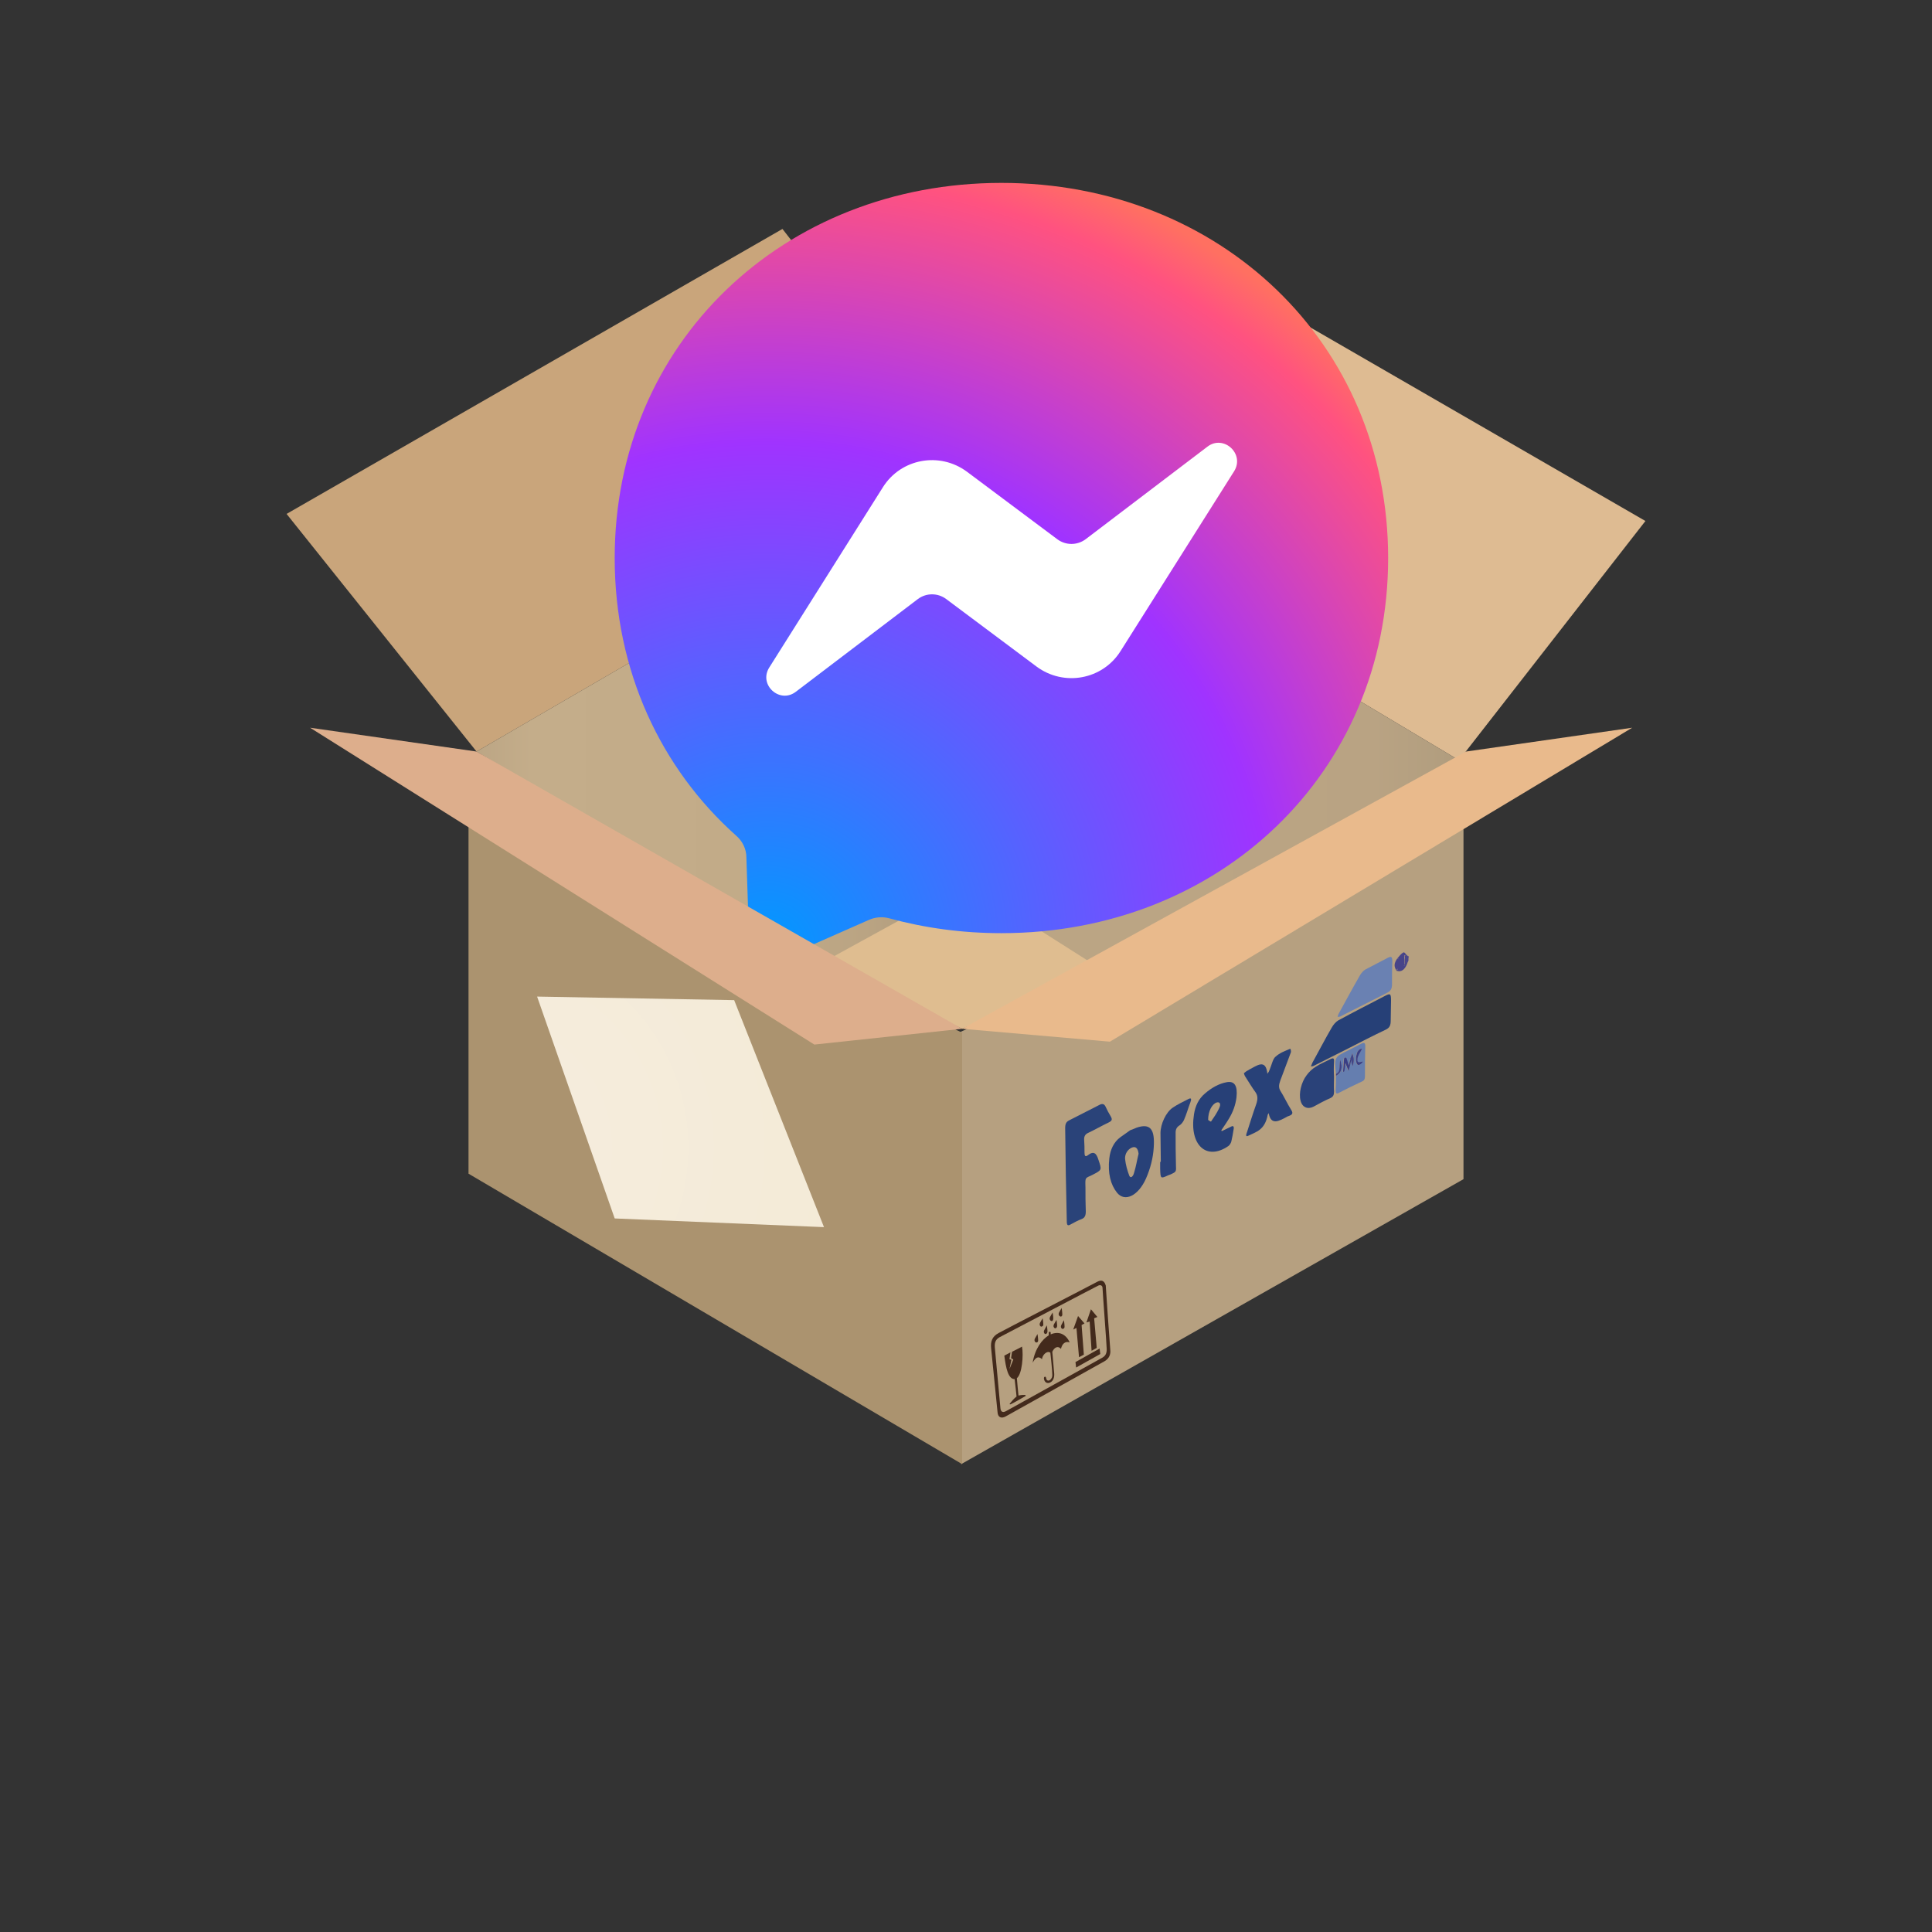 <?xml version="1.0" encoding="utf-8"?>
<!-- Generator: Adobe Illustrator 25.2.0, SVG Export Plug-In . SVG Version: 6.00 Build 0)  -->
<svg version="1.1" id="Layer_1" xmlns="http://www.w3.org/2000/svg" xmlns:xlink="http://www.w3.org/1999/xlink" x="0px" y="0px"
	 viewBox="0 0 600 600" style="enable-background:new 0 0 600 600;" xml:space="preserve">
<rect x="0" y="0" width="600" height="600" fill="#333333" stroke="none"/>
<style type="text/css">
	.st0{fill:#DFBD90;}
	.st1{fill:#C9A57B;}
	.st2{fill:#DEBB92;}
	.st3{fill:url(#SVGID_1_);}
	.st4{fill:url(#SVGID_2_);}
	.st5{fill:url(#SVGID_3_);}
	.st6{fill:#FFFFFF;}
	.st7{fill:#B6A080;}
	.st8{fill:#AB936F;}
	.st9{fill:#E9BA8C;}
	.st10{fill:#DDAE8C;}
	.st11{fill:url(#SVGID_4_);}
	.st12{fill:#432A1C;}
	.st13{fill:#2A4379;}
	.st14{fill:#284178;}
	.st15{fill:#264077;}
	.st16{fill:#274077;}
	.st17{fill:#6A81B2;}
	.st18{fill:#2A4279;}
	.st19{fill:#657EAF;}
	.st20{fill:#474489;}
	.st21{fill:#3D4287;}
	.st22{fill:#4A478A;}
	.st23{fill:#3A3E84;}
	.st24{fill:#3B3F85;}
	.st25{fill:#404689;}
</style>
<g transform="translate(300,300)">
	<g>
		<polygon class="st0" points="-46.3,-2.7 0.1,-25.6 47.1,-1.9 -1.2,19.5 		"/>
		<polygon class="st1" points="-152,-66.6 -211,-140.4 -57,-228.9 0.4,-155.1 		"/>
		<polygon class="st2" points="0.4,-155.1 153.1,-63.9 211,-138.2 55.9,-227.8 		"/>
		
			<linearGradient id="SVGID_1_" gradientUnits="userSpaceOnUse" x1="-752" y1="-120.35" x2="-599.6" y2="-120.35" gradientTransform="matrix(1 0 0 1 600 42)">
			<stop  offset="5.618000e-03" style="stop-color:#BCA685"/>
			<stop  offset="0.112" style="stop-color:#C4AD8A"/>
			<stop  offset="0.557" style="stop-color:#C2AB88"/>
			<stop  offset="0.791" style="stop-color:#BAA483"/>
			<stop  offset="0.975" style="stop-color:#AC987B"/>
			<stop  offset="1" style="stop-color:#AA9679"/>
		</linearGradient>
		<polygon class="st3" points="-43.6,-1.6 0.1,-25.6 0.4,-155.1 -152,-66.6 		"/>
		
			<linearGradient id="SVGID_2_" gradientUnits="userSpaceOnUse" x1="-599.9" y1="-119.5" x2="-446.9" y2="-119.5" gradientTransform="matrix(1 0 0 1 600 42)">
			<stop  offset="0.444" style="stop-color:#BBA584"/>
			<stop  offset="0.827" style="stop-color:#B9A383"/>
			<stop  offset="0.965" style="stop-color:#B29E7F"/>
			<stop  offset="1" style="stop-color:#AF9B7D"/>
		</linearGradient>
		<polygon class="st4" points="0.4,-155.1 0.1,-25.6 40.6,0.1 153.1,-63.9 		"/>
	</g>
</g>
<g id="Layer_2">
	
		<radialGradient id="SVGID_3_" cx="-76.747" cy="-229.658" r="0.327" gradientTransform="matrix(800 0 0 799.999 61635 184021.641)" gradientUnits="userSpaceOnUse">
		<stop  offset="0" style="stop-color:#0099FF"/>
		<stop  offset="0.61" style="stop-color:#A033FF"/>
		<stop  offset="0.935" style="stop-color:#FF5280"/>
		<stop  offset="1" style="stop-color:#FF7061"/>
	</radialGradient>
	<path class="st5" d="M311,56.8c-67.6,0-120.1,49.6-120.1,116.5c0,35,14.3,65.3,37.7,86.2c2,1.7,3.2,4.2,3.2,6.8l0.7,21.4
		c0.2,6.8,7.2,11.3,13.5,8.5l23.8-10.5c2-0.9,4.3-1.1,6.4-0.5c11,3,22.6,4.6,34.8,4.6c67.6,0,120.1-49.6,120.1-116.5
		S378.7,56.8,311,56.8z"/>
	<path class="st6" d="M238.9,207.3l35.3-56c5.6-8.9,17.6-11.1,26.1-4.8l28.1,21c2.6,1.9,6.1,1.9,8.7,0l37.9-28.8
		c5-3.8,11.6,2.2,8.3,7.6l-35.3,55.9c-5.6,8.9-17.6,11.1-26.1,4.8l-28.1-21c-2.6-1.9-6.1-1.9-8.7,0l-37.9,28.8
		C242.2,218.7,235.5,212.7,238.9,207.3z"/>
</g>
<polyline class="st7" points="454.5,249.8 454.5,366.2 298.5,454.7 297.1,321 "/>
<polyline class="st8" points="145.5,248.2 145.5,364.5 298.8,454.7 298.8,320.7 "/>
<polygon class="st9" points="298.8,319.5 455.3,233.4 506.9,226 344.7,323.5 "/>
<polygon class="st10" points="298.8,319.5 148,233.4 96.3,226 252.9,324.4 "/>
<radialGradient id="SVGID_4_" cx="-150.145" cy="14.441" r="127.101" gradientTransform="matrix(1 0 0 1 300 342)" gradientUnits="userSpaceOnUse">
	<stop  offset="5.617980e-03" style="stop-color:#F5EDDE"/>
	<stop  offset="1" style="stop-color:#F4EAD6"/>
</radialGradient>
<polygon class="st11" points="166.8,309.5 190.9,378.4 255.9,381.1 228,310.6 "/>
<g>
	<path class="st12" d="M340.7,398.1c-2,1.1-29.4,15.2-30.6,15.9c-2,1.1-2.5,2.6-2.3,4.7s1.9,19,2,19.9c0.1,1.6,1.2,2,2.5,1.3
		c0.9-0.5,29.5-16.5,30.8-17.2c1.3-0.8,1.9-2,1.7-3.6c-0.1-1.1-1.4-19.2-1.4-19.9C343.2,398.6,342.7,397,340.7,398.1z M343.7,419
		c0,1.2-0.3,2-1.3,2.6c-0.9,0.5-29.3,16.3-29.9,16.6c-1.2,0.7-1.7,0.1-1.8-0.8c0-0.4-1.6-16.9-1.7-18.4c-0.2-1.8,0-2.9,1.4-3.7
		c1.2-0.6,30.1-15.8,30.6-16c0.7-0.4,1.4-0.1,1.4,0.7C342.4,400.8,343.7,417.8,343.7,419z"/>
	<path class="st12" d="M314.3,419.8c0,0,2.8-1.4,3.1-1.6c0.5,2.7,0,8.6-1.6,9.8c0,0.5,0.5,5.3,0.5,5.4c0.9-0.2,1.5-0.2,1.9-0.2
		c0.2,0,0.6,0.2,0.2,0.4c-0.3,0.2-4.2,2.4-4.5,2.5c-0.3,0.1-0.4,0-0.3-0.2c0.3-0.4,1.4-1.7,2.1-2.2c0-0.1-0.5-4.8-0.6-5.4
		c-2,0-2.7-3.4-3.2-7.3c0.4-0.2,1.9-1,1.9-1l-0.3,2.1l0.6,0.2l-0.6,2.9l1.2-3l-0.7-0.4L314.3,419.8z"/>
	<path class="st12" d="M322.4,416.1c0-0.6-0.2-1.8-0.2-1.8s-0.5,0.9-0.8,1.4c-0.3,0.6,0,1.1,0.3,1.2
		C322,417,322.5,416.8,322.4,416.1z"/>
	<path class="st12" d="M325.3,413.4c0-0.6-0.2-1.8-0.2-1.8s-0.5,0.9-0.8,1.5c-0.3,0.6,0,1.1,0.3,1.2
		C324.8,414.3,325.3,414.2,325.3,413.4z"/>
	<path class="st12" d="M324,411.2c0-0.6-0.2-1.8-0.2-1.8s-0.5,0.9-0.8,1.4c-0.3,0.6,0,1.1,0.3,1.2C323.5,412,324.1,411.9,324,411.2z
		"/>
	<path class="st12" d="M327.1,409.4c0-0.6-0.2-1.8-0.2-1.8s-0.5,0.9-0.8,1.4c-0.3,0.6,0,1.1,0.3,1.2
		C326.7,410.4,327.1,410.2,327.1,409.4z"/>
	<path class="st12" d="M328.3,411.7c0-0.6-0.2-1.8-0.2-1.8s-0.5,0.9-0.8,1.4c-0.3,0.6,0,1.1,0.3,1.2
		C327.8,412.6,328.3,412.4,328.3,411.7z"/>
	<path class="st12" d="M330.6,411.8c0-0.6-0.2-1.8-0.2-1.8s-0.5,0.9-0.8,1.5c-0.3,0.6,0,1.1,0.3,1.2
		C330.2,412.7,330.7,412.6,330.6,411.8z"/>
	<path class="st12" d="M329.9,408c0-0.6-0.2-1.8-0.2-1.8s-0.5,0.9-0.8,1.4c-0.3,0.6,0,1.1,0.3,1.2C329.5,409,330,408.8,329.9,408z"
		/>
	<path class="st12" d="M325.7,414.7c0-0.1,0-0.4,0-0.8c0-0.4,0.5-0.4,0.6-0.1c0,0.3,0,0.5,0,0.6c2.8-1.2,4.9,0.2,5.9,2.5
		c-1.4-0.5-2.4,0.5-2.7,2c-1-1.1-2.1-0.4-2.7,0.9c0,0.3,0.6,6.4,0.6,6.9c0.1,1.8-0.9,2.7-1.8,2.8c-1,0.1-1.4-0.9-1.4-1.5
		c0-0.5,0.6-0.7,0.7,0c0.2,1.5,2,0.6,1.9-1.1c0-0.9-0.5-6.3-0.6-6.8c-1-0.8-2.5,0.7-2.6,2c-1.2-1.1-2-0.5-2.9,1.1
		C321.4,418.8,323.7,415.9,325.7,414.7z"/>
	<polygon class="st12" points="334.3,412.4 333.3,412.9 334.8,408.7 336.8,411 335.9,411.5 336.6,420.7 335.1,421.5 	"/>
	<polygon class="st12" points="338.4,410.4 337.4,410.7 338.8,406.6 340.8,409 339.8,409.4 340.6,418.6 339,419.5 	"/>
	<polygon class="st12" points="334,423 341.5,418.8 341.7,420.5 334.2,424.7 	"/>
</g>
<g>
	<path class="st13" d="M331,364.7c-0.1-4.8-0.1-9.6-0.2-14.3c0-1.4,0.3-2,1.3-2.5c3.1-1.6,6.3-3.2,9.4-4.8c0.8-0.4,1.4-0.3,1.8,0.5
		c0.5,1.1,1.1,2.2,1.7,3.2c0.5,0.9,0.3,1.3-0.7,1.8c-2.1,1-4.2,2.2-6.3,3.2c-0.9,0.4-1.4,1-1.3,2.3c0.1,1.2,0.1,2.5,0.1,3.8
		c0,1,0.2,1.5,1,0.9c1.9-1.5,2.7-0.6,3.3,1.3c1.1,3.3,1.2,3.2-1.9,4.8c-2.2,1.1-2.2,0.5-2.1,3.9c0,2.5,0,5,0.1,7.4
		c0,1.3-0.3,2-1.3,2.4c-1.1,0.4-2.2,1-3.3,1.6c-1,0.6-1.3,0.4-1.3-1C331.2,374.3,331.1,369.5,331,364.7z"/>
	<path class="st14" d="M351,351c0.9-0.3,1.5-0.6,2-0.8c4.2-1.4,5.7,0.4,5.3,6.2c-0.2,3.2-1,6.4-2.4,9.6c-2.4,5.4-6.6,7.4-9,4.4
		c-2-2.5-2.9-6-2.4-10.6c0.3-2.8,1.4-5.1,3.4-6.6C349,352.4,350.2,351.6,351,351z M353.6,358.3c-0.2-1.7-0.9-2.4-2.1-1.9
		c-1.2,0.5-2.2,1.9-2.1,3.5c0.2,1.9,0.7,3.6,1.3,5.2c0.4,1,1.2,0.3,1.5-0.9C352.8,362.3,353.1,360.3,353.6,358.3z"/>
	<path class="st15" d="M419.1,325.4c-3.7,1.9-7.4,3.7-11.1,5.6c-0.3,0.2-0.6,0.1-0.9,0.2c0.2-0.4,0.3-0.8,0.5-1.2
		c2-3.6,3.9-7.3,6-10.9c0.5-0.9,1.3-1.8,2-2.2c4.8-2.6,9.7-5.1,14.5-7.6c1.7-0.9,1.9-0.7,1.9,1.5c0,2-0.1,4.1-0.1,6.1
		c0,1.5-0.3,2.3-1.6,2.9C426.5,321.6,422.8,323.5,419.1,325.4C419.1,325.4,419.1,325.4,419.1,325.4z"/>
	<path class="st16" d="M379.4,351.3c1-0.5,1.9-0.9,2.9-1.4c0.7-0.4,1-0.1,0.8,0.9c-0.2,1.2-0.4,2.5-0.7,3.7
		c-0.1,0.5-0.6,1.2-0.9,1.4c-6.8,4.7-12.2-0.3-10.7-9.8c0.4-2.7,1.5-4.9,3.4-6.5c2.2-1.9,4.5-3.1,6.7-3.5c2.5-0.5,3.5,1.1,3.1,4.7
		c-0.3,2.4-1.1,4.6-2.4,6.7c-0.7,1.2-1.5,2.3-2.3,3.5C379.3,351,379.4,351.1,379.4,351.3z M375.2,347.8c0.1,0.1,0.8,0.6,0.9,0.5
		c0.9-1.3,1.8-2.6,2.5-4.1c0.7-1.4,0.2-2.1-0.8-1.8C376.4,342.9,375.2,345.1,375.2,347.8z"/>
	<path class="st14" d="M394,345.7c-0.2,0.4-0.3,0.4-0.3,0.5c-0.9,4.8-3.6,5.3-6,6.5c-1,0.5-0.7-0.4-0.4-1.2c0.9-2.8,1.8-5.7,2.8-8.5
		c0.6-1.7,0.5-2.8-0.2-3.8c-1.1-1.5-2.1-3.2-3.2-4.9c-0.2-0.3-0.3-0.7-0.4-1c0.4-0.3,0.7-0.6,1.1-0.8c0.2-0.1,0.4-0.2,0.5-0.3
		c2.4-1.2,5.2-3.6,5.7,1.3c0.1-0.2,0.2-0.4,0.4-0.6c0.1-0.2,0.2-0.5,0.3-0.7c0.6-1.4,1-3.4,1.8-4c1.4-1.3,3-1.8,4.6-2.5
		c0.1,0,0.3,0.8,0.2,1.1c-1.1,2.9-2.2,5.9-3.3,8.8c-0.5,1.4-0.5,2.2,0,3.1c1.2,1.9,2.2,4.1,3.4,6c0.7,1.1,0.3,1.5-0.8,1.9
		c-0.1,0-0.2,0.1-0.3,0.1C397.2,348.2,394.7,349.6,394,345.7z"/>
	<path class="st17" d="M423.5,312c-2.4,1.2-4.9,2.5-7.3,3.7c-0.3,0.1-0.6,0.1-0.8,0.1c0.1-0.4,0.2-0.8,0.4-1.1
		c2.2-4,4.3-7.9,6.6-11.9c0.4-0.7,1.1-1.4,1.6-1.7c2.4-1.3,4.7-2.4,7.1-3.7c1-0.5,1.3-0.2,1.3,1.1c-0.1,2.4-0.1,4.9-0.1,7.2
		c0,1.5-0.5,2.1-1.5,2.6C428.3,309.6,425.9,310.8,423.5,312C423.5,312,423.5,312,423.5,312z"/>
	<path class="st18" d="M360.5,360.8c0-3-0.1-5.9-0.1-8.9c0-2.8,1.7-6.5,3.8-7.9c1.6-1.1,3.2-1.8,4.9-2.7c0.8-0.4,1-0.1,0.6,1
		c-0.7,1.8-1.2,3.7-2,5.5c-0.3,0.7-0.9,1.4-1.4,1.7c-0.8,0.5-1.2,1.2-1.2,2.2c0,3.4,0,6.8,0.1,10.1c0.1,2.1,0.1,2.1-1.6,2.9
		c-0.3,0.1-0.5,0.2-0.8,0.3c-2.4,1.1-2.4,1.1-2.5-2.1c0-0.7,0-1.4,0-2.1C360.4,360.9,360.4,360.8,360.5,360.8z"/>
	<path class="st18" d="M414.3,334.4c0,1.5-0.1,3.1,0,4.6c0,1.1-0.3,1.6-1.1,2c-1.8,0.8-3.5,1.7-5.3,2.7c-1.8,0.9-3.5,0.2-4-1.9
		c-0.6-2.2,0.2-5.7,1.9-7.9c0.8-1.1,1.8-2,2.8-2.6c1.5-1,3.1-1.6,4.6-2.4c0.8-0.4,1.2-0.3,1.1,0.8
		C414.2,331.2,414.2,332.8,414.3,334.4C414.2,334.4,414.3,334.4,414.3,334.4z"/>
	<path class="st19" d="M414.9,333.5c-0.5-5.2-0.5-5.2,3.6-7.2c1.4-0.7,2.8-1.4,4.3-2.2c0.8-0.4,1.2-0.3,1.2,0.8
		c-0.1,3.1-0.1,6.2-0.1,9.3c0,0.9-0.2,1.4-1,1.7c-2.4,1.1-4.8,2.3-7.1,3.5c-0.7,0.4-1,0.2-1-0.7c0.1-1.6,0.1-3.1,0.1-4.6
		c1.7-0.8,2.2-2.5,1.3-5c-0.1,0.8-0.2,1.6-0.2,2.4C416.1,332.6,415.8,333.2,414.9,333.5z M419.6,329.4c0.2,0.6,0.3,1.1,0.5,1.7
		c0.3-1,0.4-1.8,0.3-2.5c0-0.5-0.2-1-0.4-1.5c-0.2,0.6-0.5,1.1-0.7,1.7c-0.1,0.6-0.3,1.1-0.5,2.1c-0.3-0.9-0.5-1.6-0.7-2.2
		c-0.1-0.2-0.3-0.2-0.5-0.3c0,0-0.3,0.3-0.3,0.4c-0.1,1.4-0.2,2.7-0.3,4.1c0.1-0.1,0.3-0.1,0.4-0.2c0.1-0.7,0.2-1.4,0.3-2.6
		c0.4,0.9,0.6,1.5,1,2.5C419.1,331.2,419.4,330.3,419.6,329.4z M423,325.7c-0.6-0.1-1.5,0.6-1.8,1.8c-0.2,1-0.2,2.2,0.1,2.9
		c0.4,0.7,1.2,0.2,1.9-0.7c-0.8,0-2,0.9-1.7-1C421.7,327.8,422.4,326.8,423,325.7z"/>
	<path class="st20" d="M433.9,297.7c0.6-0.7,1.3-1.6,1.9-1.9c0.4-0.2,0.7,0.5,1.1,0.8c-0.3,0-0.6,0-0.8,0.1c0,0.5,0,0.9,0.1,1.4
		c0,0.5,0,0.9,0,1.4c-0.1,0.2-0.1,0.3-0.2,0.5c0,0,0.1,0,0.1,0c0-0.2,0.1-0.4,0.1-0.5c0.4-0.4,0.7-0.8,1.1-1.1
		c-0.7,2.5-1.9,3.6-3.5,3.1c0.1-0.2,0.2-0.4,0.3-0.7c-0.2,0.2-0.3,0.3-0.5,0.5C432.9,300.1,432.9,299.2,433.9,297.7
		c0.1,0.1,0.2,0.1,0.3,0.2c0-0.1,0.1-0.2,0.1-0.2C434.2,297.7,434.1,297.7,433.9,297.7z"/>
	<path class="st21" d="M414.9,333.5c0.8-0.3,1.1-1,1.1-2c0-0.7,0.1-1.6,0.2-2.4c0.9,2.5,0.4,4.1-1.3,5
		C414.9,334,414.9,333.7,414.9,333.5z"/>
	<path class="st22" d="M437.4,298.4c-0.4,0.4-0.7,0.8-1.1,1.1c0,0,0,0,0,0c0-0.5,0-0.9,0-1.4c0-0.5,0-0.9-0.1-1.4
		c0.3,0,0.5,0,0.8-0.1c0,0,0,0.1,0,0.1c0.1,0.1,0.2,0.2,0.3,0.3c0.1-0.1,0.1-0.1,0.2,0C437.4,297.4,437.4,297.9,437.4,298.4
		C437.4,298.4,437.4,298.4,437.4,298.4z"/>
	<path class="st20" d="M437.4,298.4c0-0.5,0-0.9,0-1.4C437.4,297.4,437.4,297.9,437.4,298.4z"/>
	<path class="st22" d="M433.6,301.4c0.2-0.2,0.3-0.3,0.5-0.5c-0.1,0.2-0.2,0.4-0.3,0.7C433.8,301.5,433.7,301.4,433.6,301.4z"/>
	<path class="st20" d="M437.2,297c-0.1-0.1-0.2-0.2-0.3-0.3C437,296.8,437.1,296.9,437.2,297z"/>
	<path class="st23" d="M419.6,329.4c-0.2,0.9-0.4,1.8-0.8,3.2c-0.4-1-0.6-1.6-1-2.5c-0.1,1.2-0.2,1.9-0.3,2.6
		c-0.1,0.1-0.3,0.1-0.4,0.2c0.1-1.4,0.2-2.7,0.3-4.1c0-0.1,0.2-0.4,0.3-0.4c0.2,0.1,0.4,0.1,0.5,0.3c0.2,0.6,0.4,1.3,0.7,2.2
		c0.2-0.9,0.3-1.5,0.5-2.1C419.4,329,419.5,329.2,419.6,329.4z"/>
	<path class="st24" d="M423,325.7c-0.5,1.1-1.3,2.1-1.4,3c-0.3,1.9,1,0.9,1.7,1c-0.7,0.9-1.5,1.4-1.9,0.7c-0.3-0.6-0.4-1.9-0.1-2.9
		C421.5,326.3,422.4,325.6,423,325.7z"/>
	<path class="st25" d="M419.6,329.4c-0.1-0.2-0.2-0.4-0.3-0.6c0.2-0.6,0.5-1.1,0.7-1.7c0.1,0.5,0.3,0.9,0.4,1.5
		c0.1,0.7,0,1.5-0.3,2.5C419.9,330.6,419.7,330,419.6,329.4z"/>
	<path class="st22" d="M433.9,297.7c0.1,0,0.3,0,0.4-0.1c0,0.1-0.1,0.2-0.1,0.2C434.1,297.8,434,297.8,433.9,297.7
		C433.9,297.8,433.9,297.7,433.9,297.7z"/>
	<path class="st22" d="M436.2,299.5c0,0.2-0.1,0.4-0.1,0.5c0,0-0.1,0-0.1,0C436.1,299.8,436.2,299.7,436.2,299.5
		C436.2,299.5,436.2,299.5,436.2,299.5z"/>
</g>
</svg>
